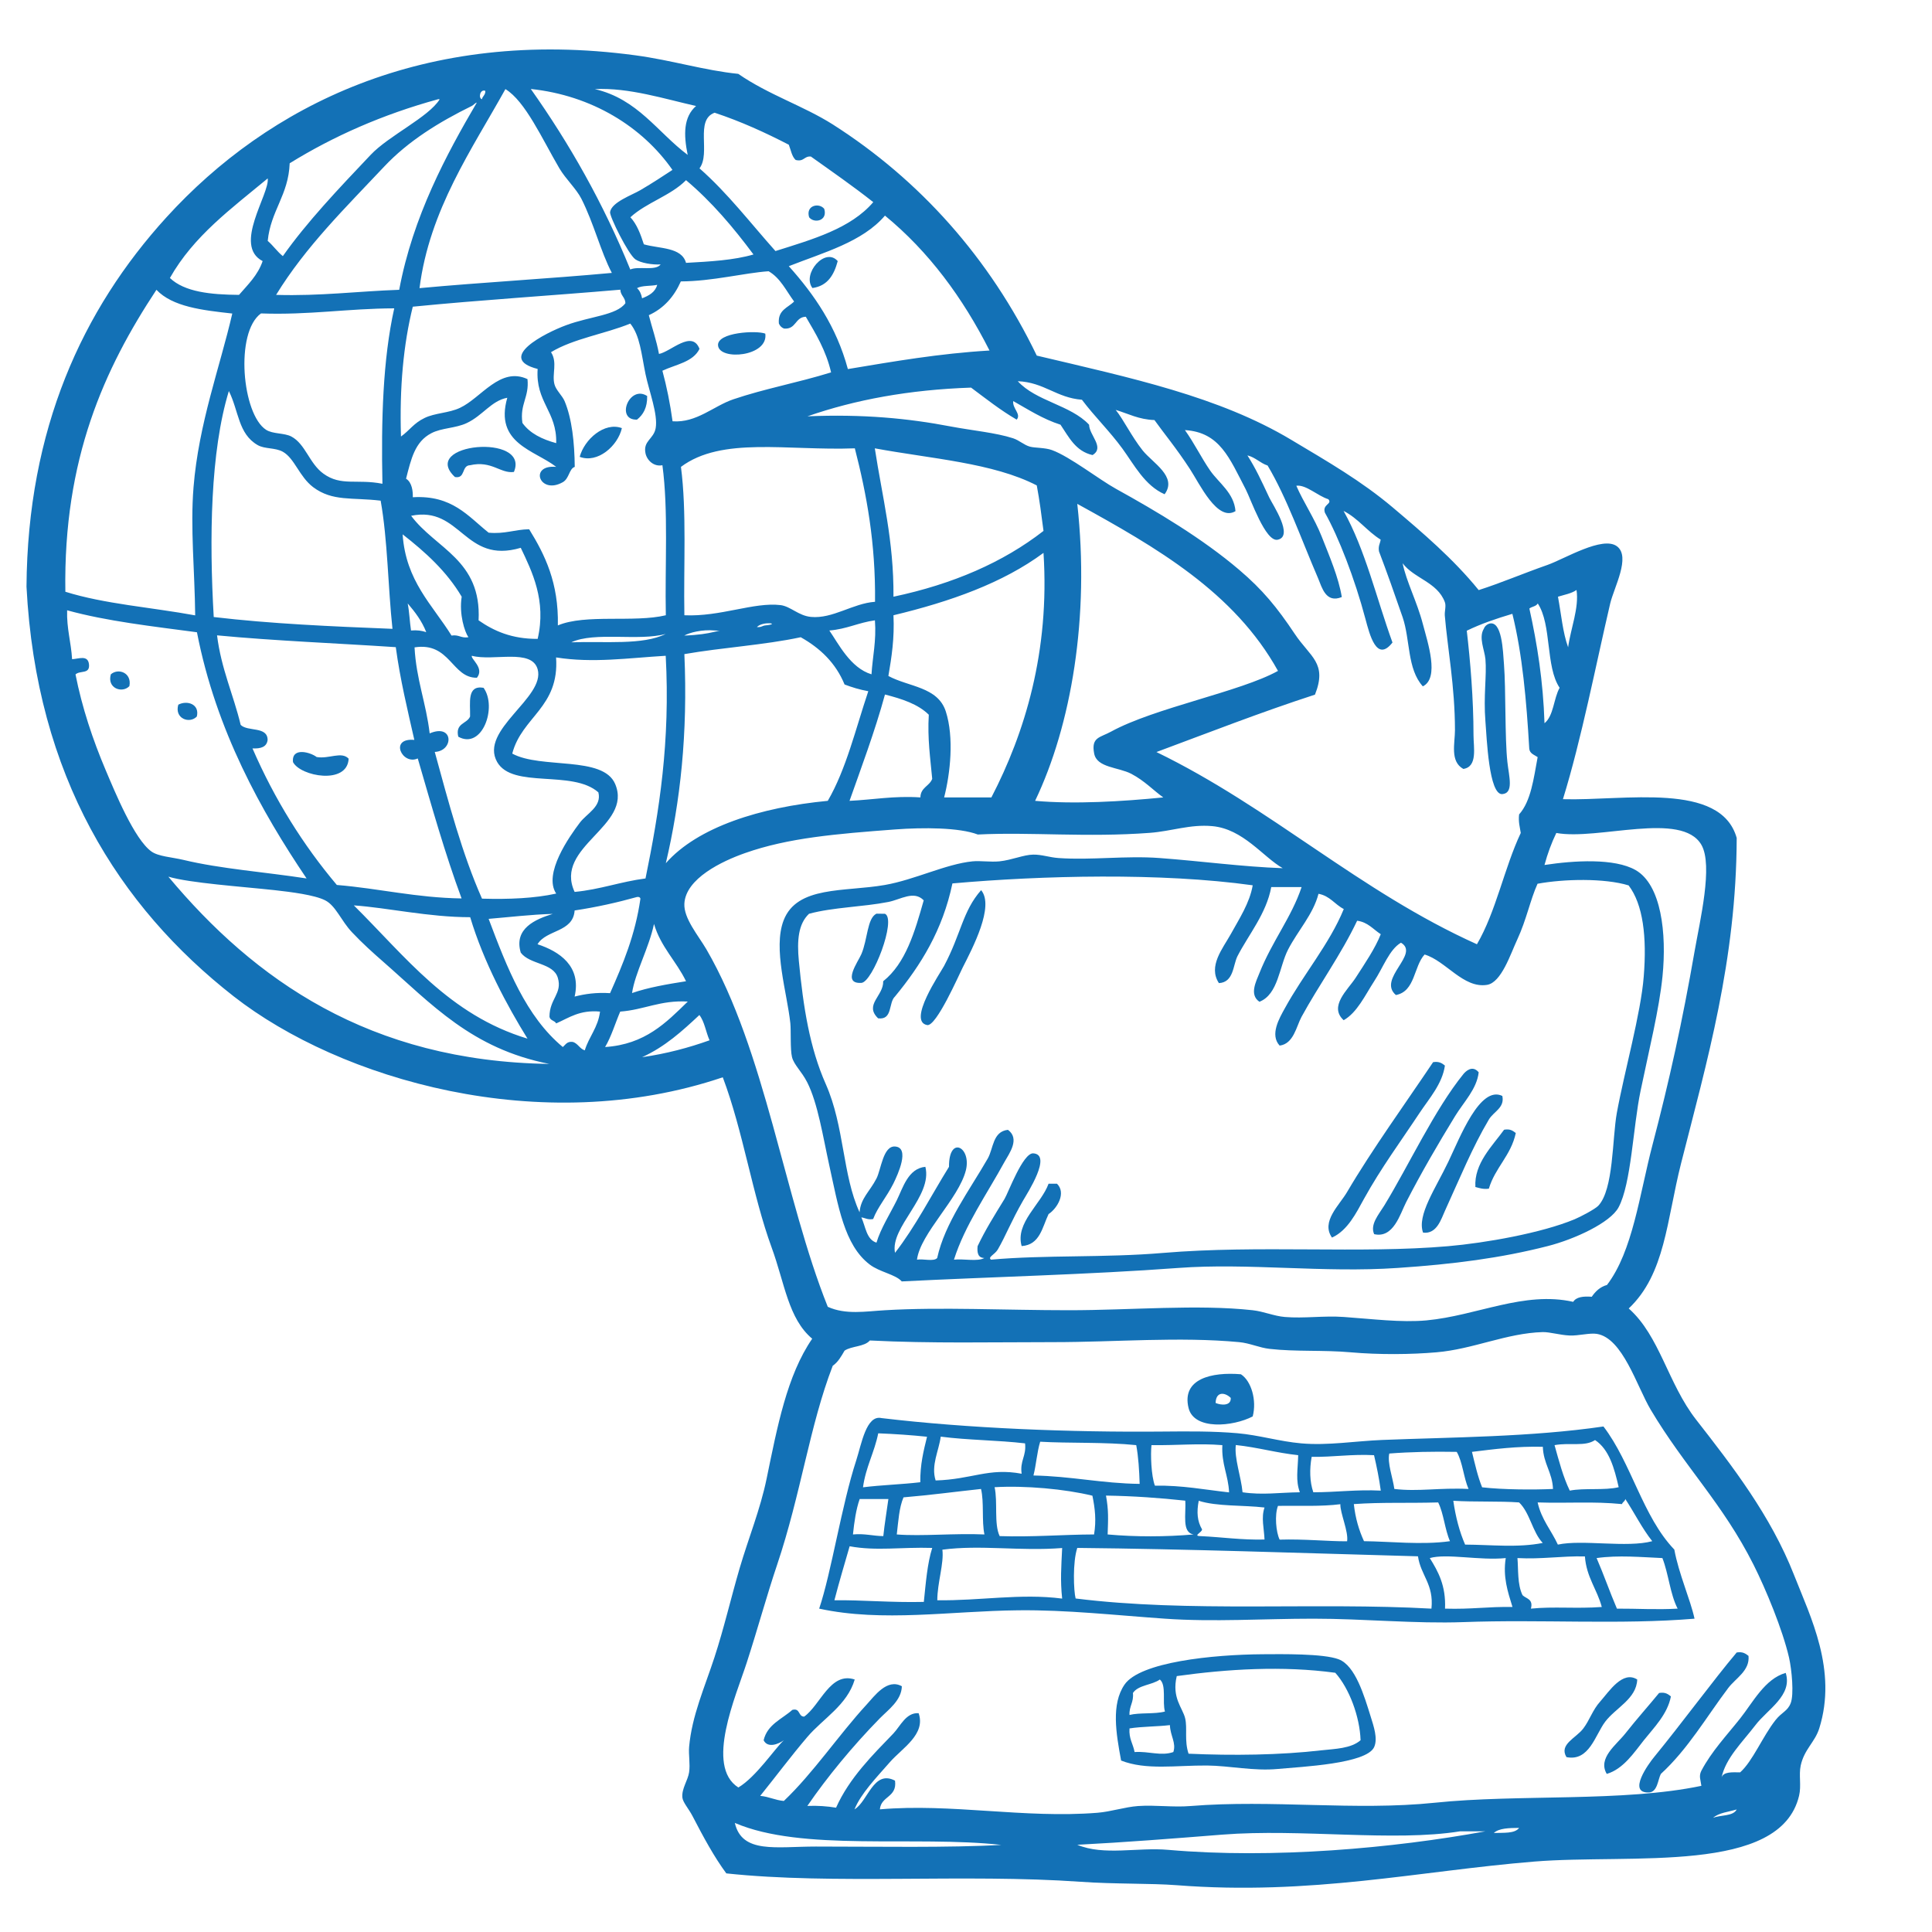 <?xml version="1.0" encoding="utf-8"?>
<!-- Generator: Adobe Illustrator 23.0.6, SVG Export Plug-In . SVG Version: 6.00 Build 0)  -->
<svg version="1.1" id="s" xmlns="http://www.w3.org/2000/svg" xmlns:xlink="http://www.w3.org/1999/xlink" x="0px" y="0px"
	 viewBox="0 0 175 175" style="enable-background:new 0 0 175 175;" xml:space="preserve">
<style type="text/css">
	.st0{fill-rule:evenodd;clip-rule:evenodd;fill:#1371B6;}
</style>
<g>
	<path class="st0" d="M93.91,32.21c8.53,2.02,16.5,3.7,23.07,7.64c3.31,1.98,6.31,3.7,9.17,6.11c2.72,2.3,5.47,4.64,7.79,7.49
		c2.06-0.66,3.95-1.48,6.26-2.29c1.52-0.54,4.96-2.64,6.26-1.68c1.28,0.95-0.27,3.74-0.61,5.19c-1.3,5.56-2.6,12.29-4.28,17.72
		c5.57,0.16,14.29-1.62,15.74,3.51c-0.03,11.1-2.7,20.26-5.04,29.48c-1.31,5.17-1.43,10.01-4.74,13.14
		c2.82,2.5,3.54,6.79,6.11,10.08c3.27,4.19,6.75,8.68,8.86,14.05c1.5,3.82,3.94,8.63,2.29,13.9c-0.4,1.27-1.35,1.88-1.68,3.36
		c-0.19,0.87,0.07,1.83-0.15,2.75c-1.7,7.15-15.18,5.24-23.99,5.96c-10.41,0.85-20.21,3.09-32.39,2.14
		c-2.34-0.18-5.6-0.09-8.71-0.31c-10.52-0.74-22.36,0.28-32.08-0.76c-1.1-1.49-2.06-3.26-3.06-5.19c-0.34-0.66-0.87-1.23-0.92-1.68
		c-0.08-0.8,0.5-1.55,0.61-2.29c0.11-0.74-0.06-1.59,0-2.29c0.25-2.83,1.41-5.4,2.29-8.1c0.87-2.66,1.49-5.36,2.29-8.1
		c0.8-2.72,1.87-5.33,2.44-8.1c0.97-4.7,1.84-9.35,4.13-12.68c-2.17-1.82-2.49-5.03-3.67-8.25c-1.75-4.78-2.59-10.56-4.43-15.43
		c-16.48,5.57-34.7,0.17-44.3-7.33C10.76,82.11,3.29,70.31,2.4,53.14c0.1-14.25,5.04-25.07,12.68-33.46
		C24.27,9.59,38.44,2.43,57.55,5.01c3.34,0.45,6.24,1.37,9.32,1.68c2.77,1.91,5.87,2.88,8.56,4.58
		C83.29,16.28,89.65,23.37,93.91,32.21z M57.09,24.41c0.74-0.33,2.3,0.16,2.75-0.46c-0.74,0.05-1.82-0.13-2.29-0.46
		c-0.65-0.46-2.35-3.9-2.29-4.28c0.14-0.9,1.97-1.53,2.75-1.99c1.16-0.68,2.01-1.25,2.9-1.83c-2.72-3.9-7.3-6.75-12.83-7.33
		C51.59,13.02,54.65,18.41,57.09,24.41z M62.29,14.03c-0.38-1.86-0.38-3.43,0.76-4.43c-2.83-0.63-6.06-1.68-9.17-1.53
		C57.77,8.97,59.55,11.98,62.29,14.03z M52.66,18c-0.45-0.89-1.43-1.8-1.99-2.75c-1.56-2.66-3.08-6.08-4.89-7.18
		C42.75,13.53,38.9,19,38,26.1c5.73-0.53,11.68-0.85,17.42-1.38C54.4,22.77,53.8,20.25,52.66,18z M43.65,8.99
		c0.06-0.29,0.33-0.38,0.31-0.76C43.5,8.04,43.3,8.87,43.65,8.99z M33.57,14.03c1.65-1.75,5.25-3.41,6.26-5.04
		c-0.01,0.02-0.13-0.02-0.15,0c-5.03,1.38-9.48,3.35-13.44,5.8c-0.11,2.9-1.72,4.29-1.99,7.03c0.49,0.42,0.86,0.97,1.37,1.38
		C27.79,20.12,30.67,17.09,33.57,14.03z M42.73,9.6c-2.97,1.46-5.75,3.17-7.94,5.5c-3.43,3.65-7.1,7.23-9.78,11.61
		c3.99,0.12,7.41-0.33,11.15-0.46c1.24-6.65,4.3-12.3,7.03-16.96C42.99,9.35,42.92,9.51,42.73,9.6z M71.45,13.11
		c-2.11-1.09-4.31-2.1-6.72-2.9c-1.81,0.66-0.33,3.66-1.37,5.04c2.55,2.24,4.62,4.96,6.88,7.49c3.37-1.06,6.82-2.04,8.86-4.43
		c-1.82-1.44-3.74-2.77-5.65-4.13c-0.62-0.06-0.62,0.5-1.38,0.31C71.72,14.17,71.64,13.59,71.45,13.11z M15.39,25.18
		c1.33,1.27,3.69,1.51,6.26,1.53c0.8-0.93,1.7-1.77,2.14-3.06c-2.72-1.41,0.65-6.08,0.46-7.49C20.99,18.87,17.54,21.37,15.39,25.18z
		 M62.14,16.32c-1.39,1.41-3.58,2.02-5.04,3.36c0.59,0.63,0.92,1.53,1.22,2.45c1.42,0.41,3.42,0.24,3.82,1.68
		c2.18-0.12,4.34-0.24,6.11-0.76C66.42,20.59,64.46,18.27,62.14,16.32z M80.16,19.53c-2.04,2.39-5.53,3.33-8.71,4.58
		c2.31,2.58,4.31,5.47,5.35,9.32c4.15-0.69,8.27-1.41,12.83-1.68C87.2,26.95,84.13,22.79,80.16,19.53z M69.62,24.57
		c-2.2,0.15-5.1,0.91-7.95,0.92c-0.61,1.38-1.54,2.44-2.9,3.06c0.3,1.18,0.69,2.26,0.92,3.51c1.07-0.2,2.99-2.22,3.67-0.46
		c-0.58,1.2-2.15,1.41-3.36,1.98c0.39,1.44,0.7,2.97,0.92,4.58c2.17,0.16,3.71-1.38,5.5-1.99c2.86-0.97,5.75-1.48,8.86-2.44
		c-0.46-1.99-1.39-3.5-2.29-5.04c-0.99,0.03-0.86,1.17-1.98,1.07c-0.22-0.09-0.37-0.24-0.46-0.46c-0.11-1.23,0.82-1.42,1.38-1.99
		C71.21,26.34,70.69,25.18,69.62,24.57z M57.7,26.1c0.24,0.21,0.39,0.53,0.46,0.92c0.62-0.24,1.19-0.55,1.37-1.22
		C58.96,25.93,58.16,25.84,57.7,26.1z M14.17,26.25c-4.72,7.15-8.44,15.3-8.25,27.35c3.53,1.11,7.85,1.42,11.76,2.14
		c-0.04-4.02-0.45-7.92-0.15-11.61c0.47-5.79,2.39-10.87,3.51-15.73C18.32,28.1,15.63,27.79,14.17,26.25z M37.39,27.78
		c-0.85,3.43-1.21,7.34-1.07,11.76c0.8-0.57,1.14-1.2,2.14-1.68c0.94-0.46,2.2-0.44,3.21-0.92c1.92-0.9,3.63-3.75,6.11-2.6
		c0.17,1.65-0.71,2.25-0.46,3.97c0.68,0.95,1.78,1.48,3.06,1.83c0.08-2.88-1.89-3.71-1.68-6.72c-3.8-0.97,0.66-3.26,2.6-3.97
		c2.16-0.8,4.56-0.89,5.35-1.99c-0.02-0.54-0.44-0.68-0.46-1.22C49.93,26.78,43.55,27.17,37.39,27.78z M23.64,28.39
		c-2.38,1.72-1.71,9.14,0.46,10.54c0.62,0.4,1.64,0.27,2.29,0.61c1.28,0.68,1.62,2.43,2.9,3.36c1.61,1.17,3.03,0.46,5.35,0.92
		c-0.12-5.78,0.04-11.27,1.07-15.89C31.54,27.94,27.98,28.55,23.64,28.39z M49.91,31.9c0.61,0.94,0.07,1.97,0.31,2.9
		c0.13,0.53,0.7,1.02,0.92,1.53c0.67,1.6,0.9,3.77,0.92,5.96c-0.51,0.16-0.49,1.04-1.07,1.38c-2.12,1.21-3.12-1.61-0.61-1.38
		c-1.95-1.52-5.62-2.11-4.43-6.26c-1.44,0.26-2.22,1.61-3.67,2.29c-1.01,0.48-2.28,0.43-3.21,0.92c-1.5,0.78-1.83,2.34-2.29,4.12
		c0.55,0.34,0.63,1.17,0.61,1.68c3.57-0.21,5,1.72,6.87,3.21c1.47,0.14,2.36-0.29,3.67-0.31c1.44,2.33,2.68,4.86,2.6,8.71
		c2.51-1.06,6.9-0.23,9.78-0.92c-0.09-4.55,0.24-9.51-0.31-13.59c-0.79,0.16-1.4-0.46-1.53-1.07c-0.24-1.15,0.74-1.28,0.92-2.29
		c0.22-1.25-0.6-3.35-0.92-4.89c-0.38-1.86-0.5-3.49-1.38-4.58C54.78,30.25,51.94,30.67,49.91,31.9z M98.65,38.47
		c0.01,0.95,1.45,2.07,0.31,2.75c-1.54-0.35-2.14-1.63-2.9-2.75c-1.62-0.52-2.91-1.37-4.28-2.14c-0.1,0.66,0.75,1.18,0.31,1.68
		c-1.48-0.86-2.79-1.9-4.13-2.9c-5.61,0.19-10.51,1.1-14.82,2.6c5.01-0.21,9.12,0.18,12.98,0.92c1.96,0.37,4.08,0.56,5.65,1.07
		c0.57,0.19,0.98,0.61,1.53,0.76c0.44,0.12,1.37,0.08,1.99,0.31c1.62,0.59,4.29,2.68,5.8,3.51c3.69,2.04,7.83,4.5,11.15,7.33
		c2.14,1.82,3.43,3.4,5.04,5.81c1.4,2.1,2.97,2.63,1.83,5.5c-4.92,1.6-9.6,3.43-14.36,5.2c10.42,5.06,18.36,12.61,29.03,17.41
		c1.73-2.95,2.47-6.9,3.97-10.08c-0.08-0.54-0.23-0.99-0.15-1.68c1.08-1.21,1.32-3.26,1.68-5.19c-0.3-0.21-0.71-0.31-0.76-0.76
		c-0.25-4.33-0.62-8.54-1.53-12.22c-1.45,0.43-2.86,0.91-4.13,1.53c0.32,2.74,0.61,6.17,0.61,9.47c0,1.1,0.39,2.85-0.92,3.05
		c-1.23-0.67-0.76-2.34-0.76-3.51c0-3.96-0.68-7.49-0.92-10.39c-0.03-0.39,0.14-0.86,0-1.22c-0.68-1.81-2.79-2.13-3.82-3.51
		c0.33,1.65,1.31,3.49,1.83,5.5c0.44,1.67,1.53,4.9,0,5.65c-1.43-1.58-1.13-4.2-1.83-6.26c-0.72-2.09-1.44-4.12-2.14-5.96
		c-0.09-0.5,0.1-0.71,0.15-1.07c-1.23-0.76-2.04-1.93-3.36-2.6c1.96,3.49,2.98,7.92,4.43,11.92c-1.44,1.85-2.07-0.73-2.45-2.14
		c-0.96-3.63-2.44-7.44-3.67-9.62c-0.26-0.77,0.71-0.77,0.31-1.22c-0.97-0.3-2.02-1.34-2.9-1.22c0.64,1.48,1.64,2.94,2.29,4.58
		c0.71,1.81,1.53,3.69,1.83,5.5c-1.45,0.6-1.8-0.88-2.14-1.68c-1.55-3.6-2.83-7.29-4.58-10.23c-0.69-0.23-1.1-0.74-1.83-0.92
		c0.76,1.2,1.21,2.18,1.98,3.82c0.31,0.65,2.25,3.51,0.76,3.82c-1.1,0.23-2.43-3.68-2.9-4.58c-1.46-2.79-2.33-5.16-5.5-5.35
		c0.86,1.2,1.48,2.5,2.29,3.67c0.78,1.12,2.16,2.02,2.29,3.67c-1.64,1-3.25-2.48-4.13-3.82c-1.23-1.89-2.37-3.25-3.21-4.43
		c-1.43-0.05-2.37-0.58-3.51-0.92c0.71,0.88,1.42,2.38,2.44,3.67c0.91,1.14,3.17,2.37,1.99,3.97c-1.79-0.78-2.76-2.67-3.82-4.13
		c-1.16-1.59-2.51-2.89-3.67-4.43c-2.32-0.18-3.41-1.58-5.81-1.68C93.85,36.35,96.97,36.68,98.65,38.47z M19.36,55.89
		c5.15,0.61,10.66,0.85,16.19,1.07c-0.41-3.82-0.43-8.02-1.07-11.61c-2.6-0.31-4.36,0.09-6.11-1.22c-1.26-0.95-1.68-2.61-2.75-3.21
		c-0.7-0.39-1.64-0.23-2.29-0.61c-1.76-1.02-1.69-3.06-2.6-4.89C19.05,40.92,18.95,48.79,19.36,55.89z M61.68,42.29
		c0.53,4.06,0.23,8.94,0.31,13.44c3.27,0.15,6.3-1.21,8.71-0.92c0.9,0.11,1.63,0.96,2.75,1.07c1.98,0.19,3.8-1.23,5.81-1.37
		c0.06-5.31-0.76-9.74-1.83-13.9C71.31,40.84,65.38,39.52,61.68,42.29z M80.93,54.05c5.38-1.14,9.93-3.11,13.59-5.96
		c-0.18-1.4-0.36-2.8-0.61-4.12c-3.96-2.05-9.6-2.42-14.67-3.36C79.91,44.99,80.97,48.96,80.93,54.05z M93.76,72.54
		c3.59,0.32,7.86,0.06,11.61-0.31c-0.87-0.61-1.68-1.5-2.9-2.14c-1.18-0.61-3.11-0.54-3.36-1.83c-0.29-1.5,0.53-1.44,1.53-1.99
		c3.94-2.16,11.72-3.61,15.12-5.5c-3.96-7.14-11.02-11.19-18.18-15.13C98.72,55.9,97.03,65.71,93.76,72.54z M43.35,56.19
		c1.38,0.96,3,1.69,5.35,1.68c0.81-3.46-0.51-6.11-1.53-8.25c-5.13,1.52-5.4-3.83-9.93-2.9C39.45,49.7,43.63,50.71,43.35,56.19z
		 M40.9,57.57c0.67-0.11,0.86,0.26,1.53,0.15c-0.34-0.48-0.86-2.09-0.61-3.67c-1.36-2.3-3.29-4.04-5.35-5.65
		C36.76,52.64,39.16,54.77,40.9,57.57z M94.52,50.08c-3.69,2.73-8.43,4.41-13.59,5.65c0.1,2.09-0.17,3.8-0.46,5.5
		c1.85,1,4.47,0.97,5.2,3.21c0.76,2.36,0.41,5.61-0.15,7.79c1.43,0,2.85,0,4.28,0C92.82,66.41,95.1,59.01,94.52,50.08z
		 M141.12,54.05c0.29,1.54,0.43,3.24,0.92,4.58c0.22-1.66,1.01-3.58,0.76-5.19C142.35,53.76,141.7,53.87,141.12,54.05z M37.23,57.11
		c0.56-0.05,0.99,0.02,1.38,0.15c-0.4-1.02-1.02-1.83-1.68-2.6C37.08,55.43,37.11,56.32,37.23,57.11z M141.27,62.3
		c-1.29-1.92-0.7-5.71-1.98-7.64c-0.14,0.27-0.54,0.28-0.76,0.46c0.71,3.21,1.25,6.59,1.37,10.39
		C140.74,64.83,140.72,63.28,141.27,62.3z M6.53,59.71c0.6-0.03,1.43-0.41,1.53,0.46c0.1,0.93-0.81,0.53-1.22,0.92
		c0.59,2.99,1.56,5.91,2.75,8.71c0.82,1.93,2.58,6.23,4.13,7.33c0.63,0.45,1.84,0.51,2.9,0.76c3.36,0.81,7.39,1.1,11.15,1.68
		c-4.08-6.05-8.2-13.39-9.93-22.3c-4.04-0.54-8.17-1-11.76-1.99C6.03,56.94,6.44,58.17,6.53,59.71z M75.12,57.11
		c0.82,1.18,1.9,3.39,3.82,3.97c0.1-1.63,0.45-3.01,0.31-4.89C77.77,56.39,76.68,56.99,75.12,57.11z M69.32,56.65
		c1.51-0.15-0.23-0.42-0.76,0.15C69.01,56.83,69.02,56.68,69.32,56.65z M64.58,57.26c0.78-0.2,0.83-0.09,0.15-0.15
		c-1.14-0.11-2.3,0.2-2.75,0.46C63.21,57.53,64.15,57.37,64.58,57.26z M51.75,58.18c3-0.11,6.49,0.28,8.55-0.76
		C57.88,58.1,53.87,57.19,51.75,58.18z M21.8,65.66c0.64,0.64,2.44,0.1,2.44,1.37c-0.08,0.63-0.62,0.8-1.37,0.76
		c2.02,4.65,4.59,8.75,7.64,12.37c3.86,0.32,7.19,1.16,11.3,1.22c-1.5-4.05-2.72-8.38-3.97-12.68c-1.4,0.65-2.63-1.89-0.31-1.68
		c-0.62-2.74-1.28-5.44-1.68-8.4c-5.4-0.36-10.94-0.57-16.19-1.07C20.04,60.6,21.14,62.91,21.8,65.66z M76.5,62
		c-0.8-1.95-2.21-3.29-3.97-4.28c-3.31,0.71-7.11,0.93-10.54,1.53c0.32,7.19-0.37,13.38-1.68,18.94c2.88-3.28,8.58-5.07,14.67-5.65
		c1.67-2.87,2.53-6.54,3.67-9.93C77.86,62.47,77.16,62.25,76.5,62z M38.92,66.43c2.18-0.93,2.2,1.6,0.46,1.68
		c1.26,4.6,2.48,9.23,4.28,13.29c2.46,0.07,4.76-0.03,6.72-0.46c-1.2-1.8,1.21-5.19,2.14-6.42c0.62-0.83,2.01-1.46,1.68-2.75
		c-2.36-2.08-7.77-0.29-9.17-2.75c-1.64-2.9,4.39-5.83,3.67-8.4c-0.54-1.91-4.01-0.7-5.96-1.22c-0.13,0.28,1.17,1.11,0.46,1.99
		c-2.27,0.04-2.42-3.26-5.65-2.75C37.7,61.53,38.6,63.69,38.92,66.43z M50.37,59.55c0.31,4.54-3.1,5.36-3.97,8.71
		c2.61,1.42,8.22,0.17,9.32,2.75c1.63,3.83-5.59,5.66-3.67,9.78c2.33-0.22,4.16-0.93,6.42-1.22c1.25-6.09,2.25-12.41,1.83-20.17
		C56.91,59.6,53.72,60.08,50.37,59.55z M76.95,72.54c2.14-0.1,4.01-0.47,6.42-0.31c0.01-0.9,0.82-1.02,1.07-1.68
		c-0.17-1.87-0.44-3.63-0.31-5.81c-0.97-0.96-2.43-1.44-3.97-1.83C79.27,66.19,77.91,69.82,76.95,72.54z M109.8,74.83
		c-2-0.18-3.67,0.46-5.65,0.61c-5.74,0.43-10.81-0.09-15.58,0.15c-1.68-0.64-4.94-0.65-7.49-0.46c-5.33,0.4-9.68,0.76-13.59,2.14
		c-2.11,0.74-5.38,2.31-5.5,4.58c-0.07,1.33,1.25,2.87,1.99,4.13c5.35,9.2,7.06,22.57,11,32.39c1.63,0.74,3.43,0.41,5.19,0.31
		c5.01-0.3,10.84,0,16.65,0c5.63,0,11.67-0.55,16.65,0c0.99,0.11,1.94,0.53,2.9,0.61c1.76,0.15,3.53-0.13,5.35,0
		c2.57,0.18,5.18,0.52,7.49,0.31c4.58-0.43,8.84-2.68,13.29-1.68c0.27-0.44,0.9-0.52,1.68-0.46c0.33-0.48,0.74-0.89,1.38-1.07
		c2.34-3.06,2.94-8.18,4.12-12.68c1.52-5.79,2.71-11.18,3.82-17.57c0.47-2.7,1.69-7.76,0.61-9.62c-1.79-3.08-9.36-0.38-13.14-1.07
		c-0.43,0.89-0.79,1.86-1.07,2.9c2.68-0.41,6.34-0.63,8.25,0.46c2.33,1.33,2.83,5.73,2.44,9.62c-0.3,2.99-1.21,6.63-1.99,10.39
		c-0.68,3.27-0.84,8.39-1.99,10.54c-0.74,1.39-3.98,2.89-6.42,3.51c-4.21,1.08-8.53,1.64-13.6,1.98c-6.7,0.46-13.54-0.47-19.86,0
		c-8.04,0.6-17.2,0.82-25.05,1.22c-0.56-0.64-2-0.84-2.9-1.53c-2.32-1.76-2.85-5.32-3.67-9.01c-0.56-2.54-1.03-5.6-1.99-7.49
		c-0.52-1.02-1.2-1.58-1.38-2.29c-0.17-0.69-0.08-2.37-0.15-3.06c-0.29-2.76-1.59-6.77-0.61-9.32c1.21-3.16,5.52-2.57,9.17-3.21
		c2.7-0.47,5.53-1.9,7.94-2.14c0.71-0.07,1.63,0.08,2.44,0c1.14-0.12,2.19-0.6,3.06-0.61c0.79-0.01,1.45,0.25,2.29,0.31
		c2.98,0.21,6.09-0.23,9.16,0c3.79,0.28,7.48,0.79,11.15,0.92C114.41,77.63,112.61,75.08,109.8,74.83z M49.76,96.37
		c-7.05-1.39-10.63-5.39-15.12-9.32c-0.79-0.69-1.83-1.62-2.75-2.6c-0.99-1.04-1.47-2.41-2.44-2.9c-0.97-0.49-3.07-0.75-4.58-0.92
		c-3.04-0.33-7.65-0.64-9.62-1.22C23.01,88.7,33.44,96.14,49.76,96.37z M86.27,80.02c-0.89,4.25-2.87,7.41-5.2,10.24
		c-0.61,0.56-0.19,2.15-1.53,1.98c-1.29-1.24,0.5-2.02,0.46-3.36c2.04-1.63,2.86-4.47,3.67-7.33c-0.9-0.92-2.08-0.07-3.21,0.15
		c-2.28,0.45-5.02,0.48-7.18,1.07c-0.97,0.92-1.1,2.4-0.92,4.28c0.4,4.18,0.98,7.86,2.44,11.15c1.7,3.84,1.5,8.23,3.06,11.61
		c0.1-1.28,0.91-1.86,1.53-3.06c0.42-0.82,0.6-2.97,1.68-2.9c1.38,0.09,0.26,2.53-0.15,3.36c-0.63,1.25-1.43,2.14-1.83,3.21
		c-0.5,0.09-0.71-0.1-1.07-0.15c0.39,0.83,0.45,2,1.37,2.29c0.39-1.3,1.22-2.59,1.83-3.82c0.57-1.15,1.03-2.9,2.6-3.05
		c0.67,2.67-3.22,5.47-2.75,7.79c1.85-2.38,3.27-5.18,4.89-7.79c-0.02-2.89,2.05-1.79,1.53,0.31c-0.65,2.59-4.12,5.71-4.43,8.1
		c0.56-0.1,1.52,0.2,1.83-0.15c0.69-3.17,2.94-6.15,4.58-9.01c0.52-0.91,0.44-2.45,1.83-2.6c1.11,0.82,0.12,2.13-0.31,2.9
		c-1.56,2.86-3.61,5.77-4.58,8.86c0.87-0.1,2.14,0.2,2.75-0.15c-0.56-0.01-0.67-0.45-0.61-1.07c0.71-1.49,1.44-2.65,2.44-4.28
		c0.32-0.51,1.66-4.18,2.6-4.13c1.74,0.11-0.53,3.6-0.92,4.28c-1.07,1.86-1.58,3.21-2.29,4.43c-0.28,0.47-0.95,0.7-0.61,0.92
		c4.88-0.44,10.28-0.16,15.58-0.61c8.69-0.73,17.89,0.08,25.82-0.61c3.36-0.29,8.47-1.19,11.46-2.44c0.53-0.22,1.84-0.91,2.14-1.22
		c1.4-1.48,1.26-6.08,1.68-8.4c0.68-3.73,2.18-9.02,2.44-12.37c0.29-3.59-0.06-6.53-1.37-8.25c-2.19-0.67-5.86-0.59-8.25-0.15
		c-0.66,1.46-1,3.25-1.83,5.04c-0.61,1.3-1.44,3.92-2.75,4.12c-2.14,0.34-3.73-2.18-5.65-2.75c-1,1.09-0.84,3.34-2.6,3.67
		c-1.71-1.47,2.21-3.71,0.46-4.74c-1.06,0.62-1.6,2.23-2.44,3.51c-0.81,1.25-1.53,2.82-2.75,3.51c-1.37-1.25,0.37-2.75,1.07-3.82
		c0.86-1.33,1.78-2.68,2.29-3.97c-0.69-0.44-1.16-1.09-2.14-1.22c-1.45,3.06-3.5,5.88-5.04,8.71c-0.47,0.87-0.71,2.44-1.98,2.6
		c-0.91-0.98-0.02-2.49,0.46-3.36c1.68-3.08,4.05-5.83,5.35-9.01c-0.81-0.41-1.25-1.19-2.29-1.38c-0.48,1.86-1.87,3.34-2.75,5.04
		c-0.81,1.56-0.89,4.07-2.6,4.74c-0.95-0.64-0.29-1.86,0-2.6c1.15-2.89,2.92-5.08,3.82-7.79c-0.92,0-1.83,0-2.75,0
		c-0.44,2.4-2.06,4.32-3.06,6.26c-0.41,0.81-0.33,2.37-1.68,2.44c-1.01-1.53,0.36-3.15,1.07-4.43c0.76-1.38,1.72-2.83,1.99-4.43
		C105.14,79.03,94.4,79.3,86.27,80.02z M58.01,81.4c-0.03-0.12-0.13-0.18-0.31-0.15c-1.79,0.5-3.66,0.92-5.65,1.22
		c-0.14,2-2.56,1.72-3.36,3.06c1.98,0.65,3.99,1.98,3.36,4.74c0.93-0.24,1.96-0.39,3.21-0.31C56.42,87.35,57.54,84.69,58.01,81.4z
		 M47.78,94.08c-1.83-2.96-3.97-6.92-5.19-11c-3.77,0-7.49-0.86-10.54-1.07C36.7,86.61,40.66,91.93,47.78,94.08z M44.26,83.23
		c1.67,4.44,3.38,8.84,6.72,11.61c0.25-0.21,0.38-0.54,0.92-0.46c0.46,0.15,0.61,0.62,1.07,0.76c0.38-1.25,1.2-2.06,1.38-3.51
		c-1.85-0.17-2.8,0.56-3.97,1.07c-0.14-0.27-0.56-0.25-0.61-0.61c0.01-1.62,1.18-2.1,0.76-3.51c-0.4-1.38-2.54-1.19-3.36-2.29
		c-0.65-2.19,1.34-3.03,2.9-3.51C48.05,82.84,46.19,83.07,44.26,83.23z M57.25,89.95c1.48-0.51,3.18-0.8,4.89-1.07
		c-0.88-1.82-2.29-3.11-2.9-5.19C58.78,85.88,57.53,88.09,57.25,89.95z M56.18,91.63c-0.46,1.07-0.8,2.25-1.37,3.21
		c3.63-0.24,5.53-2.21,7.49-4.12C59.8,90.58,58.35,91.47,56.18,91.63z M58.16,95.76c2.23-0.32,4.23-0.86,6.11-1.53
		c-0.33-0.74-0.45-1.69-0.92-2.29C61.8,93.39,60.23,94.82,58.16,95.76z M71,157.63c-0.49,0.36-1.47,0.74-1.83,0
		c0.34-1.44,1.66-1.91,2.6-2.75c0.74-0.19,0.51,0.61,1.07,0.61c1.46-1.02,2.37-4.1,4.58-3.36c-0.68,2.32-2.87,3.54-4.28,5.19
		c-1.5,1.76-2.83,3.55-4.28,5.35c0.8,0.07,1.34,0.39,2.14,0.46c2.65-2.51,5.01-6.03,7.48-8.71c0.73-0.79,1.87-2.42,3.21-1.68
		c-0.03,1.28-1.22,2.12-1.99,2.9c-2.46,2.51-4.78,5.33-6.57,7.94c0.96-0.04,1.81,0.03,2.6,0.16c1.21-2.71,3.35-4.81,5.19-6.72
		c0.63-0.66,1.15-1.92,2.29-1.84c0.67,1.92-1.5,3.17-2.6,4.43c-1.26,1.44-2.62,2.84-3.21,4.28c1.22-0.71,1.71-3.62,3.67-2.6
		c0.21,1.53-1.27,1.38-1.37,2.6c6.45-0.56,13.08,0.84,19.71,0.31c1.23-0.1,2.46-0.52,3.67-0.61c1.59-0.11,3.16,0.13,4.74,0
		c7.43-0.6,14.91,0.45,22.15-0.3c7.59-0.79,17.03-0.04,24.14-1.53c-0.07-0.55-0.25-0.88,0-1.37c0.93-1.76,2.28-3.18,3.51-4.73
		c1.14-1.43,2.24-3.6,4.13-4.13c0.64,2.05-1.66,3.3-2.75,4.74c-1.22,1.59-2.68,2.97-3.06,4.73c0.18-0.53,0.96-0.47,1.68-0.46
		c1.14-1.01,2.04-3.26,3.21-4.74c0.57-0.72,1.09-0.8,1.37-1.53c0.31-0.77,0.1-3.03-0.15-4.13c-0.59-2.55-2.1-6.19-3.21-8.4
		c-2.79-5.55-6.24-8.87-9.32-14.05c-1.26-2.12-2.53-6.5-4.89-6.87c-0.64-0.1-1.64,0.18-2.44,0.15c-0.91-0.04-1.78-0.32-2.45-0.31
		c-3.26,0.09-6.31,1.55-9.62,1.83c-2.29,0.2-5.2,0.23-7.79,0c-2.46-0.22-4.96-0.04-7.33-0.31c-0.92-0.1-1.79-0.52-2.75-0.61
		c-5.43-0.51-11.2,0-16.81,0c-5.55,0-11.1,0.13-16.65-0.15c-0.49,0.58-1.65,0.49-2.29,0.92c-0.3,0.52-0.59,1.04-1.07,1.37
		c-2.09,5.4-2.88,11.61-5.04,18.03c-0.91,2.69-1.76,5.81-2.75,8.86c-0.97,3.01-3.8,9.38-0.76,11.31
		C68.5,160.94,70.17,158.4,71,157.63z M155.17,164.66c0.68-0.28,1.81-0.12,2.14-0.76C156.57,164.12,155.68,164.2,155.17,164.66z
		 M73.9,167.26c5.52,0,12.11,0.12,16.8-0.15c-7.85-0.86-18.04,0.63-24.14-1.99C67.21,167.93,70.29,167.26,73.9,167.26z
		 M135.31,166.03c0.89-0.03,1.9,0.07,2.29-0.46C136.69,165.58,135.79,165.59,135.31,166.03z M132.26,165.88
		c-6.02,0.97-14.43-0.26-21.54,0.3c-4.39,0.35-8.86,0.7-13.14,0.92c2.41,1.01,5.47,0.21,8.25,0.46c9.45,0.83,20.4-0.15,28.72-1.68
		C133.78,165.88,133.02,165.88,132.26,165.88z"/>
	<path class="st0" d="M74.66,18.92c0.33,1.1-0.92,1.34-1.37,0.76C72.96,18.58,74.21,18.34,74.66,18.92z"/>
	<path class="st0" d="M75.88,23.65c-0.33,1.24-0.91,2.25-2.29,2.44C72.62,24.82,74.74,22.34,75.88,23.65z"/>
	<path class="st0" d="M69.32,30.22c0.3,2.09-4.16,2.47-4.28,1.07C64.94,30.1,68.52,29.91,69.32,30.22z"/>
	<path class="st0" d="M58.62,35.87c0.02,1.04-0.35,1.69-0.92,2.14C55.72,38.08,57,34.82,58.62,35.87z"/>
	<path class="st0" d="M56.33,38.78c-0.37,1.62-2.21,3.22-3.82,2.6C52.93,39.8,54.75,38.19,56.33,38.78z"/>
	<path class="st0" d="M46.55,42.75c-1.21,0.17-2.02-1.06-3.97-0.61c-0.8,0.02-0.39,1.24-1.37,1.07
		C37.93,40.15,48.04,39.21,46.55,42.75z"/>
	<path class="st0" d="M134.4,56.96c0.08-0.22,0.24-0.37,0.46-0.46c1.2-0.39,1.28,2.51,1.37,3.67c0.18,2.29,0.07,6.69,0.31,8.86
		c0.14,1.3,0.6,2.81-0.46,2.9c-1.22,0.1-1.41-5.12-1.53-6.57c-0.19-2.34,0.13-4.17,0-5.65C134.47,58.86,133.92,57.76,134.4,56.96z"
		/>
	<path class="st0" d="M11.72,62.15c-0.65,0.68-2.05,0.2-1.68-1.07C10.71,60.49,11.96,60.93,11.72,62.15z"/>
	<path class="st0" d="M43.8,62.3c1.26,1.75-0.12,5.64-2.29,4.43c-0.29-1.25,0.79-1.15,1.07-1.83C42.61,63.66,42.27,62.04,43.8,62.3z
		"/>
	<path class="st0" d="M17.83,64.9c-0.65,0.69-2.05,0.2-1.68-1.07C16.94,63.41,18.1,63.77,17.83,64.9z"/>
	<path class="st0" d="M31.58,68.72c-0.11,2.4-4.37,1.61-5.04,0.31c-0.15-1.4,1.61-0.88,2.14-0.46
		C29.79,68.77,30.93,68.03,31.58,68.72z"/>
	<path class="st0" d="M88.87,80.63c1.22,1.45-0.76,5.22-1.68,7.03c-0.32,0.62-2.38,5.35-3.21,5.19c-1.81-0.34,1.19-4.71,1.53-5.35
		C87.06,84.59,87.19,82.53,88.87,80.63z"/>
	<path class="st0" d="M80.16,82.77c1.07,0.49-1.12,6.21-2.14,6.26c-1.79,0.1-0.29-1.92,0-2.6c0.58-1.35,0.52-3.26,1.37-3.67
		C79.65,82.77,79.91,82.77,80.16,82.77z"/>
	<path class="st0" d="M130.88,96.52c-0.24,1.66-1.41,2.96-2.29,4.28c-1.68,2.54-3.5,5-5.04,7.79c-0.7,1.27-1.48,2.87-2.9,3.51
		c-1.02-1.45,0.68-2.94,1.37-4.13c2.25-3.83,5.35-8.12,7.79-11.76C130.37,96.12,130.63,96.32,130.88,96.52z"/>
	<path class="st0" d="M133.94,97.13c-0.17,1.51-1.34,2.67-2.14,3.97c-1.53,2.5-3.06,5.12-4.43,7.79c-0.56,1.1-1.15,3.3-2.9,2.9
		c-0.39-0.88,0.41-1.77,0.92-2.6c2.21-3.62,4.56-8.7,7.18-11.92C132.75,97.06,133.36,96.43,133.94,97.13z"/>
	<path class="st0" d="M136.08,99.27c0.23,1.08-0.79,1.41-1.22,2.14c-1.48,2.49-2.65,5.36-3.97,8.25c-0.35,0.76-0.74,2.15-1.99,1.99
		c-0.57-1.57,1.14-4.01,2.29-6.42C132.24,103.04,134.05,98.29,136.08,99.27z"/>
	<path class="st0" d="M137.3,102.63c-0.44,2.05-1.87,3.12-2.44,5.04c-0.53,0.07-0.86-0.06-1.22-0.15c-0.13-2.14,1.55-3.73,2.6-5.19
		C136.79,102.23,137.04,102.43,137.3,102.63z"/>
	<path class="st0" d="M95.74,107.22c0.86,0.84,0.02,2.24-0.76,2.75c-0.58,1.21-0.78,2.79-2.44,2.9c-0.6-2.12,1.77-3.8,2.44-5.65
		C95.24,107.22,95.49,107.22,95.74,107.22z"/>
	<path class="st0" d="M112.4,124.48c0.95,0.61,1.45,2.37,1.07,3.82c-1.79,0.93-5.31,1.26-5.81-0.76
		C107.01,124.88,109.76,124.26,112.4,124.48z M110.11,127.08c0.5,0.22,1.42,0.28,1.37-0.46
		C110.96,126.11,110.14,126.01,110.11,127.08z"/>
	<path class="st0" d="M145.24,129.21c2.54,3.32,3.55,8.16,6.42,11.15c0.4,2.2,1.46,4.54,1.83,6.26c-6.69,0.56-14.02,0.05-20.93,0.31
		c-4.37,0.16-9.01-0.31-13.6-0.31c-4.51,0-9.06,0.31-13.44,0c-4.46-0.31-8.91-0.81-13.29-0.76c-6.11,0.06-12.27,1.1-18.03-0.15
		c1.11-3.29,2.03-9.37,3.36-13.44c0.47-1.44,0.9-4.14,2.29-3.82c7.81,0.93,17.11,1.3,25.51,1.22c2.32-0.02,4.53-0.04,6.72,0.15
		c1.96,0.17,3.83,0.75,5.8,0.92c2.41,0.21,4.87-0.21,7.33-0.31C131.5,130.18,138.7,130.17,145.24,129.21z M79.55,129.83
		c-0.35,1.74-1.13,3.05-1.38,4.89c1.67-0.21,3.51-0.26,5.19-0.46c-0.02-1.6,0.3-2.86,0.61-4.12
		C82.54,129.99,81.06,129.89,79.55,129.83z M84.75,134.1c3.31-0.1,4.79-1.17,7.79-0.61c-0.17-1.19,0.44-1.59,0.31-2.75
		c-2.46-0.29-5.21-0.29-7.64-0.61C85.05,131.4,84.31,132.73,84.75,134.1z M144.48,130.44c-0.93,0.62-2.22,0.2-3.67,0.46
		c0.4,1.43,0.78,2.89,1.38,4.12c1.32-0.26,3.16,0,4.43-0.31C146.22,132.97,145.76,131.29,144.48,130.44z M94.22,130.59
		c-0.29,0.94-0.36,2.08-0.61,3.06c3.4,0.06,6.21,0.72,9.62,0.76c-0.04-1.23-0.11-2.43-0.31-3.51
		C100.13,130.61,96.71,130.74,94.22,130.59z M104.3,130.9c-0.09,0.83-0.03,2.76,0.31,3.67c2.49-0.04,4.52,0.37,6.72,0.61
		c-0.07-1.56-0.7-2.56-0.61-4.28C108.54,130.72,106.73,130.93,104.3,130.9z M112.55,135.17c1.81,0.27,3.33,0.02,5.19,0
		c-0.4-1.1-0.18-2.02-0.15-3.36c-1.98-0.21-3.66-0.71-5.65-0.92C111.79,132.09,112.42,133.76,112.55,135.17z M133.33,131.51
		c0.27,1.1,0.52,2.23,0.92,3.21c1.89,0.22,4.72,0.23,6.42,0.15c-0.06-1.51-0.87-2.28-0.92-3.82
		C137.4,130.99,135.37,131.26,133.33,131.51z M125.84,131.66c-0.19,0.84,0.32,2.2,0.46,3.21c2.17,0.26,4.1-0.13,6.72,0
		c-0.45-1.03-0.53-2.43-1.07-3.36C129.83,131.47,127.78,131.51,125.84,131.66z M118.81,131.96c-0.2,1.11-0.18,2.26,0.15,3.21
		c2.08,0,3.92-0.26,6.11-0.15c-0.15-1.12-0.37-2.18-0.61-3.21C122.42,131.7,120.77,131.99,118.81,131.96z M90.09,134.71
		c0.3,1.33-0.07,3.33,0.46,4.43c3,0.1,5.67-0.14,8.55-0.15c0.21-1.27,0.09-2.34-0.15-3.51C96.45,134.87,92.86,134.55,90.09,134.71z
		 M81.84,135.63c-0.4,0.92-0.47,2.18-0.61,3.36c2.26,0.18,5.25-0.12,7.94,0c-0.26-1.22-0.02-2.93-0.31-4.12
		C86.52,135.12,84.24,135.43,81.84,135.63z M100.33,138.99c2.56,0.23,5.26,0.22,7.79,0c-1.1-0.17-0.67-1.87-0.76-3.06
		c-2.3-0.25-4.67-0.42-7.18-0.46C100.42,136.79,100.38,137.53,100.33,138.99z M77.87,135.78c-0.33,0.94-0.49,2.06-0.61,3.21
		c1.07-0.1,1.8,0.14,2.75,0.15c0.12-1.15,0.31-2.24,0.46-3.36C79.6,135.78,78.74,135.78,77.87,135.78z M146.92,136.24
		c-2.66-0.26-4.83-0.06-7.64-0.15c0.34,1.55,1.24,2.53,1.83,3.82c2.22-0.48,6.26,0.31,8.55-0.31c-0.92-1.16-1.61-2.56-2.44-3.82
		C147.19,136,146.98,136.04,146.92,136.24z M108.88,138.53c0.03,0.26-0.87,0.6-0.15,0.61c1.95,0.09,3.72,0.36,5.81,0.31
		c-0.04-1-0.32-1.98,0-2.9c-1.96-0.23-4.3-0.08-5.96-0.61C108.38,136.98,108.45,137.79,108.88,138.53z M132.71,139.91
		c2.33,0.01,4.77,0.3,7.03-0.15c-0.94-0.99-1.15-2.72-2.14-3.67c-1.74-0.13-4.08-0.03-5.96-0.15
		C131.85,137.41,132.2,138.74,132.71,139.91z M122.63,136.24c0.14,1.29,0.47,2.38,0.92,3.36c2.31,0.02,5.26,0.36,7.79,0
		c-0.47-1.05-0.56-2.49-1.07-3.51C127.37,136.17,125.21,136.06,122.63,136.24z M115.76,136.4c-0.32,0.82-0.18,2.39,0.15,3.06
		c2.2-0.07,4.41,0.16,6.11,0.15c0.14-0.88-0.64-2.57-0.61-3.36C119.7,136.47,117.68,136.38,115.76,136.4z M75.58,144.95
		c2.51-0.03,5.15,0.22,8.1,0.15c0.18-1.71,0.31-3.46,0.76-4.89c-2.76-0.09-5.07,0.3-7.48-0.15
		C76.49,141.69,76.01,143.29,75.58,144.95z M85.36,140.37c0.16,1.23-0.46,3.01-0.46,4.58c3.82,0.06,7.56-0.64,11.31-0.15
		c-0.18-1.67-0.08-2.87,0-4.58C92.36,140.52,88.82,139.91,85.36,140.37z M97.58,140.21c-0.43,1.28-0.33,3.91-0.15,4.58
		c10.31,1.29,21.64,0.33,32.23,0.92c0.23-2.22-0.97-3-1.22-4.74C117.61,140.67,107.63,140.31,97.58,140.21z M129.51,141.13
		c0.76,1.22,1.47,2.5,1.38,4.58c2.48,0.07,3.83-0.19,6.11-0.15c-0.43-1.39-0.88-2.73-0.61-4.43
		C134.03,141.37,131.05,140.69,129.51,141.13z M137.45,141.13c0.09,1.01-0.02,2.38,0.46,3.36c0.33,0.33,0.99,0.33,0.76,1.22
		c2.03-0.21,4.11,0.02,6.42-0.15c-0.43-1.61-1.39-2.69-1.53-4.58C141.43,140.93,139.66,141.25,137.45,141.13z M146.46,145.71
		c1.76-0.01,3.61,0.11,5.5,0c-0.68-1.31-0.82-3.15-1.38-4.58c-1.86-0.08-4.01-0.28-5.96,0
		C145.27,142.63,145.82,144.22,146.46,145.71z"/>
	<path class="st0" d="M158.38,149.99c0.13,1.34-1.16,2.02-1.83,2.9c-1.95,2.58-3.65,5.54-6.11,7.79c-0.27,0.51-0.3,1.64-1.07,1.68
		c-2.01,0.09-0.02-2.63,0.46-3.21c2.54-3.1,5.38-6.98,7.48-9.47C157.87,149.59,158.12,149.79,158.38,149.99z"/>
	<path class="st0" d="M101.55,159.47c-0.46-2.47-0.91-5.1,0.31-6.88c1.4-2.04,7.96-2.72,12.53-2.75c1.68-0.01,5.49-0.07,6.87,0.46
		c1.51,0.57,2.31,3.31,2.9,5.2c0.26,0.84,0.66,1.97,0.31,2.75c-0.69,1.52-6.58,1.78-8.71,1.98c-2.19,0.21-4.39-0.29-6.42-0.31
		C106.5,159.9,103.81,160.36,101.55,159.47z M106.59,151.82c-0.47,1.98,0.53,2.86,0.76,3.82c0.22,0.92-0.09,2.01,0.31,3.21
		c3.99,0.18,8.28,0.13,12.07-0.31c1.17-0.13,2.64-0.15,3.51-0.91c-0.07-2.13-1.02-4.69-2.29-6.11
		C116.18,150.87,111.19,151.18,106.59,151.82z M105.06,152.13c-0.71,0.51-1.96,0.49-2.44,1.22c0.09,0.85-0.35,1.18-0.31,1.99
		c0.94-0.23,2.28-0.06,3.21-0.31C105.27,154.17,105.67,152.64,105.06,152.13z M102.31,156.56c-0.07,0.94,0.33,1.4,0.46,2.14
		c1.29-0.09,2.39,0.39,3.51,0c0.28-0.84-0.28-1.47-0.31-2.44C104.8,156.4,103.46,156.38,102.31,156.56z"/>
	<path class="st0" d="M148.3,152.13c-0.07,1.76-1.95,2.56-2.9,3.82c-0.91,1.2-1.44,3.62-3.51,3.21c-0.7-1.16,0.87-1.72,1.53-2.6
		c0.58-0.77,0.84-1.68,1.53-2.44C145.76,153.2,146.98,151.29,148.3,152.13z"/>
	<path class="st0" d="M151.35,153.66c-0.3,1.6-1.55,2.84-2.45,3.97c-0.88,1.11-1.86,2.61-3.36,3.05c-0.85-1.43,0.89-2.65,1.68-3.66
		c1.04-1.32,2.1-2.5,3.06-3.67C150.84,153.25,151.1,153.46,151.35,153.66z"/>
</g>
</svg>
